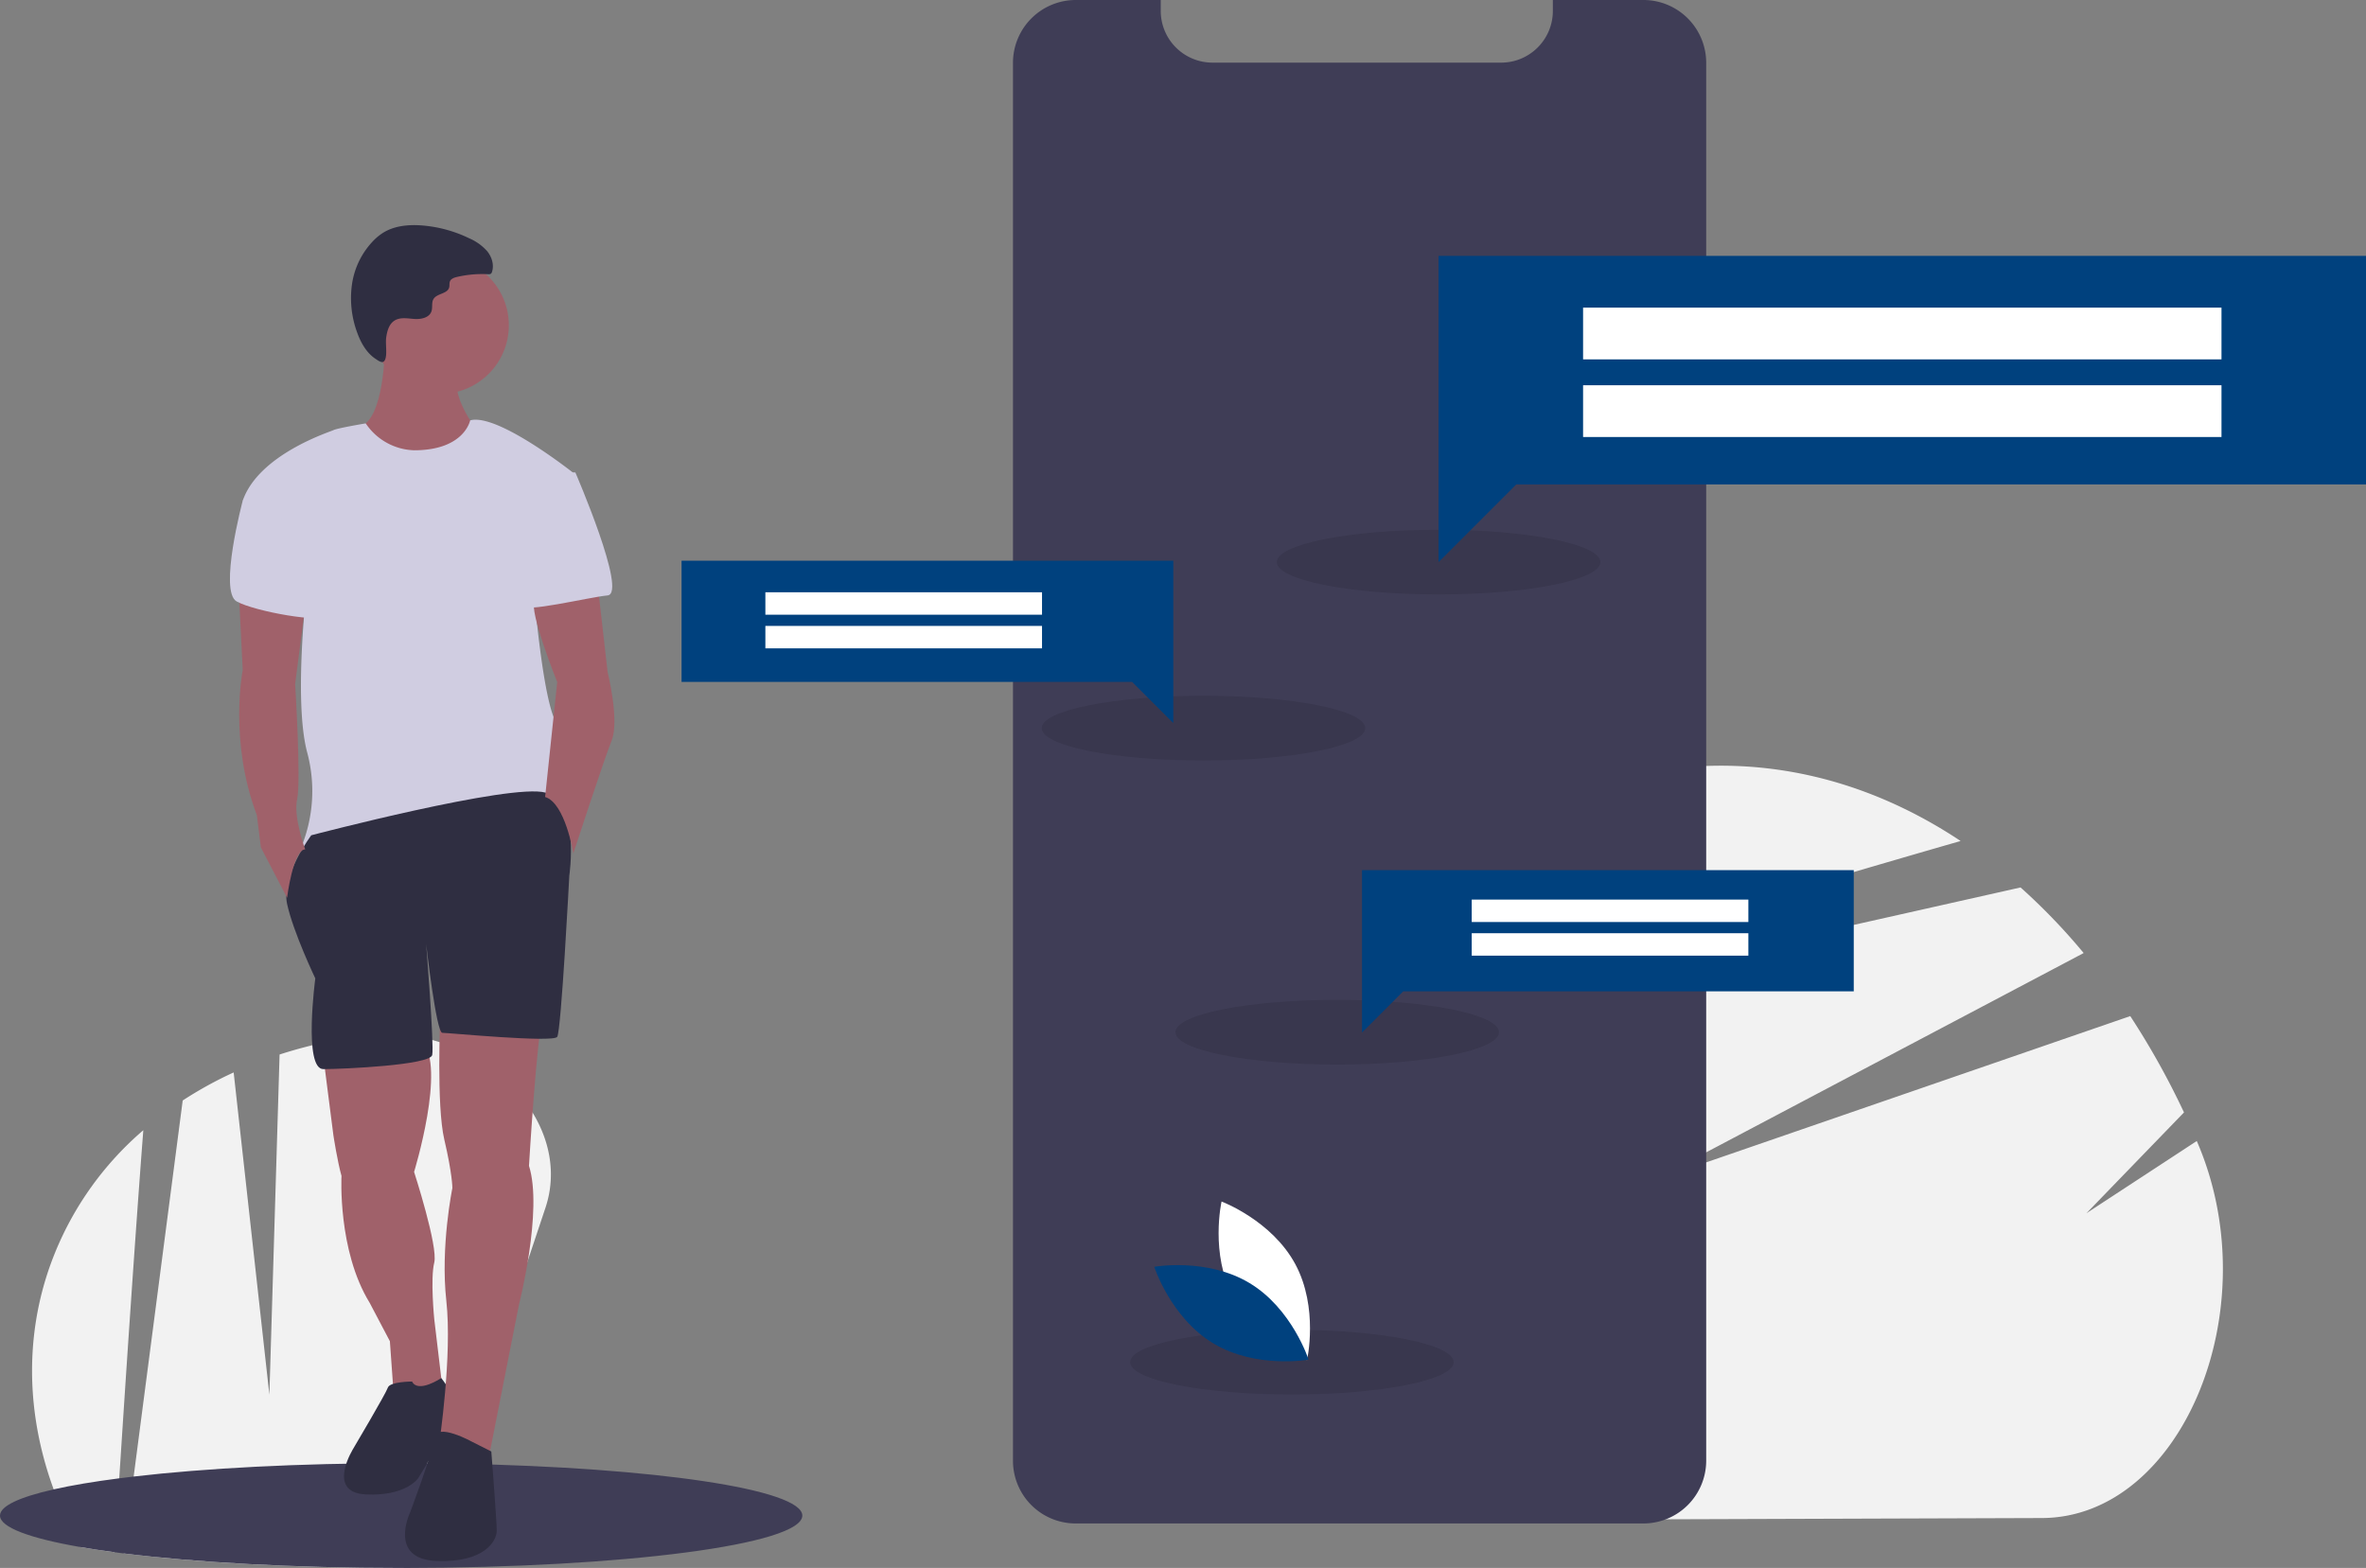 <svg id="eed9bbac-8433-4041-b27b-b9dabe773e72" data-name="Layer 1" xmlns="http://www.w3.org/2000/svg" width="1097" height="727.072" viewBox="0 0 1097 727.072"><rect x="0" y="0" width="1097" height="727.072" fill="#808080" stroke="none"/><title>share_opinion</title><path d="M998.215,790.389l-229.215.759c-60.81-18.272-110.632-81.736-110.947-176.887a269.465,269.465,0,0,1,3.238-42.812L845.913,529.971l142.424-31.995a283.262,283.262,0,0,1,29.256,30.419L881.403,600.308,817.156,634.234l72.194-24.907,149.843-51.694a363.37,363.37,0,0,1,24.916,44.672l-45.211,46.725,51.144-33.482q.328.769.653,1.541C1103.11,694.039,1062.893,790.175,998.215,790.389Z" transform="translate(-51.5 -86.464)" fill="#f2f2f2"/><path d="M960.547,476.44c-34.663,9.955-77.279,22.533-121.095,35.607-63.351,18.908-129.209,38.861-177.155,53.447l.031-.171a65.899,65.899,0,0,1,12.16-28.225c35.517-46.179,80.743-78.439,131.077-90.419h.004a188.906,188.906,0,0,1,43.202-5.154C888.816,441.393,926.748,453.953,960.547,476.44Z" transform="translate(-51.5 -86.464)" fill="#f2f2f2"/><path d="M304.4,646.526l-39.63,118.69-9.73,29.16a98.102,98.102,0,0,1-16.61,19.16h-.93c-49.93,0-95.27-2.57-128.68-6.74l4.65-35.65,9.98-76.46,12.76-97.92a181.568,181.568,0,0,1,23.63-13.01l11.25,101.56,5.31,47.91,1.54-51.3,3.19-106.48a213.056,213.056,0,0,1,30.78-7.48l16.71,38.1-7.9-39.38c.34-.04.68-.09,1.02-.13C272.47,560.446,318.32,604.806,304.4,646.526Z" transform="translate(-51.5 -86.464)" fill="#f2f2f2"/><path d="M117.95,610.546c-1.88,24.25-3.99,54.12-6.09,84.87-1.76,25.85-3.5,52.31-5.07,76.55-.78,12.09-1.52,23.63-2.19,34.27-5.68-.75-10.99-1.56-15.88-2.4a182.336,182.336,0,0,1-12.33-26.74c-8.6-23.47-11.89-48.08-9-72.39v-.01a144.303,144.303,0,0,1,6.46-28.82A148.437,148.437,0,0,1,117.95,610.546Z" transform="translate(-51.5 -86.464)" fill="#f2f2f2"/><path d="M423.5,789.246c0,13.38-82.78,24.22-185.07,24.29h-.93c-49.93,0-95.27-2.57-128.68-6.74-1.43-.19-2.84-.37-4.22-.56-5.68-.75-10.99-1.56-15.88-2.4-23.37-4.07-37.22-9.12-37.22-14.59,0-4.43,9.06-8.57,24.89-12.15,8.36-1.89,18.6-3.61,30.4-5.13q3.255-.435,6.68-.82c32.91-3.85,76.38-6.19,124.03-6.19,9.26,0,18.37.09,27.27.26C354.56,766.936,423.5,777.036,423.5,789.246Z" transform="translate(-51.5 -86.464)" fill="#3f3d56"/><path d="M201.429,576.604l4.673,36.453s1.869,12.151,3.739,18.694c0,0-1.869,34.584,13.086,58.886l9.347,17.759,1.869,26.171L257.51,737.371l-4.673-39.257s-1.869-18.694,0-26.171-9.347-42.061-9.347-42.061,14.955-48.604,3.739-60.755S201.429,576.604,201.429,576.604Z" transform="translate(-51.5 -86.464)" fill="#a0616a"/><path d="M242.555,727.089s-10.282,0-11.216,2.804-15.89,28.041-15.89,28.041-13.086,20.563,5.608,21.498,24.302-7.478,24.302-7.478,16.824-27.106,17.759-31.78-7.023-14.689-7.023-14.689S245.359,732.698,242.555,727.089Z" transform="translate(-51.5 -86.464)" fill="#2f2e41"/><circle cx="204.141" cy="150.846" r="31.78" fill="#a0616a"/><path d="M229.937,247.124s0,34.584-12.151,37.388S234.61,319.095,250.5,315.357s22.433-28.976,22.433-28.976-14.02-17.759-8.412-27.106S229.937,247.124,229.937,247.124Z" transform="translate(-51.5 -86.464)" fill="#a0616a"/><path d="M243.49,295.261a27.983,27.983,0,0,1-22.424-12.472s-13.095,2.191-14.964,3.125-34.584,11.216-42.061,32.714l29.91,38.322s-6.543,54.212,0,78.514a68.873,68.873,0,0,1-2.804,43.931s-2.804.935,1.869,2.804S305.18,462.571,307.049,456.963s-1.869-5.608.935-8.412,10.282-19.629,2.804-25.237-12.151-67.298-12.151-67.298l19.629-49.539s-35.874-28.67-48.782-25.084C269.483,281.393,266.857,295.261,243.49,295.261Z" transform="translate(-51.5 -86.464)" fill="#d0cde1"/><path d="M255.641,557.91s-1.869,41.127,1.869,57.016,3.739,22.433,3.739,22.433-5.608,27.106-2.804,52.343-3.271,65.915-3.271,65.915l22.9,6.991L292.094,691.571s11.216-43.931,4.673-64.494c0,0,3.739-62.624,6.543-69.167S255.641,557.91,255.641,557.91Z" transform="translate(-51.5 -86.464)" fill="#a0616a"/><path d="M230.56,242.97c.421-2.981,1.312-6.233,3.854-7.846,2.639-1.675,6.045-.988,9.162-.76s6.937-.552,7.961-3.504c.639-1.841-.051-4.041.945-5.716,1.586-2.665,6.428-2.361,7.264-5.347.265-.946.007-2.002.389-2.907.515-1.221,1.961-1.707,3.252-2.006a52.022,52.022,0,0,1,14.407-1.27,1.914,1.914,0,0,0,1.367-.271,1.672,1.672,0,0,0,.441-.768c1.095-3.273-.065-6.986-2.243-9.663a23.621,23.621,0,0,0-8.354-5.969,61.174,61.174,0,0,0-22.541-5.99c-5.962-.375-12.22.275-17.299,3.42a24.483,24.483,0,0,0-4.165,3.321,36.566,36.566,0,0,0-10.276,20.444A46.055,46.055,0,0,0,217.236,241.03c1.613,4.391,4.158,8.927,8.096,11.633,2.111,1.45,3.93,2.789,4.807.327C231.068,250.378,230.151,245.864,230.56,242.97Z" transform="translate(-51.5 -86.464)" fill="#2f2e41"/><path d="M195.82,473.787S181.8,492.481,184.604,505.567s13.086,34.584,13.086,34.584-5.608,42.061,3.739,42.061,49.539-1.869,50.473-6.543-2.804-51.408-2.804-51.408,4.673,41.127,7.478,41.127,51.408,4.673,53.278,1.869,5.608-74.776,5.608-74.776,5.098-33.943-11.004-38.47S195.82,473.787,195.82,473.787Z" transform="translate(-51.5 -86.464)" fill="#2f2e41"/><path d="M270.596,755.13s-16.824-9.347-17.759-1.869-11.216,34.584-11.216,34.584-10.282,21.498,12.151,22.433,28.041-9.347,28.041-14.02-2.514-36.736-2.514-36.736Z" transform="translate(-51.5 -86.464)" fill="#2f2e41"/><path d="M328.547,356.951l4.673,41.127s5.608,22.433,1.869,31.78-17.759,52.343-17.759,52.343-3.739-23.367-13.086-26.171l5.608-53.278s-13.382-33.246-10.43-37.654S328.547,356.951,328.547,356.951Z" transform="translate(-51.5 -86.464)" fill="#a0616a"/><path d="M162.171,359.755l1.869,37.388s-6.543,32.714,6.543,67.298l1.869,14.955,12.151,23.367s2.804-22.433,8.412-22.433c0,0-5.608-14.955-3.739-23.367s-.935-53.278-.935-53.278l4.673-36.295Z" transform="translate(-51.5 -86.464)" fill="#a0616a"/><path d="M307.984,305.542h10.282s24.302,56.082,14.955,57.016-39.257,8.412-40.192,4.673S307.984,305.542,307.984,305.542Z" transform="translate(-51.5 -86.464)" fill="#d0cde1"/><path d="M172.453,310.216l-8.412,8.412s-11.216,42.061-2.804,46.735,40.192,10.282,42.061,6.543S172.453,310.216,172.453,310.216Z" transform="translate(-51.5 -86.464)" fill="#d0cde1"/><path d="M842.581,115.594v648.2a29.139,29.139,0,0,1-29.13,29.11h-263.15a29.079,29.079,0,0,1-29.13-29.11v-648.2a29.127,29.127,0,0,1,29.13-29.13h39.38v5.05a23.987,23.987,0,0,0,23.98,23.99h133.84a23.789,23.789,0,0,0,14.22-4.68,22.285,22.285,0,0,0,2.36-1.98,23.917,23.917,0,0,0,7.4-17.33v-5.05h41.97A29.121,29.121,0,0,1,842.581,115.594Z" transform="translate(-51.5 -86.464)" fill="#3f3d56"/><ellipse cx="667" cy="260.642" rx="75" ry="15" opacity="0.1"/><ellipse cx="558" cy="337.642" rx="75" ry="15" opacity="0.1"/><ellipse cx="620" cy="478.642" rx="75" ry="15" opacity="0.1"/><ellipse cx="599" cy="631.642" rx="75" ry="15" opacity="0.1"/><polygon points="859.5 403.496 631.5 403.496 631.5 425.774 631.5 459.7 631.5 478.789 650.588 459.7 859.5 459.7 859.5 403.496" fill="#00417e"/><polygon points="316 259.996 544 259.996 544 282.274 544 316.2 544 335.289 524.912 316.2 316 316.2 316 259.996" fill="#00417e"/><rect x="682.367" y="417.142" width="128.267" height="10.4" fill="#fff"/><rect x="682.367" y="432.742" width="128.267" height="10.4" fill="#fff"/><rect x="354.867" y="274.642" width="128.267" height="10.4" fill="#fff"/><rect x="354.867" y="290.242" width="128.267" height="10.4" fill="#fff"/><polygon points="1097 118.642 667 118.642 667 160.658 667 224.642 667 260.642 703 224.642 1097 224.642 1097 118.642" fill="#00417e"/><rect x="734" y="142.642" width="296" height="24" fill="#fff"/><rect x="734" y="178.642" width="296" height="24" fill="#fff"/><path d="M623.34,688.115c10.945,20.298,34.175,29.012,34.175,29.012s5.484-24.196-5.461-44.495-34.175-29.012-34.175-29.012S612.395,667.816,623.34,688.115Z" transform="translate(-51.5 -86.464)" fill="#fff"/><path d="M630.863,681.437c19.761,11.889,27.371,35.503,27.371,35.503s-24.428,4.339-44.188-7.55-27.371-35.503-27.371-35.503S611.103,669.548,630.863,681.437Z" transform="translate(-51.5 -86.464)" fill="#00417e"/></svg>